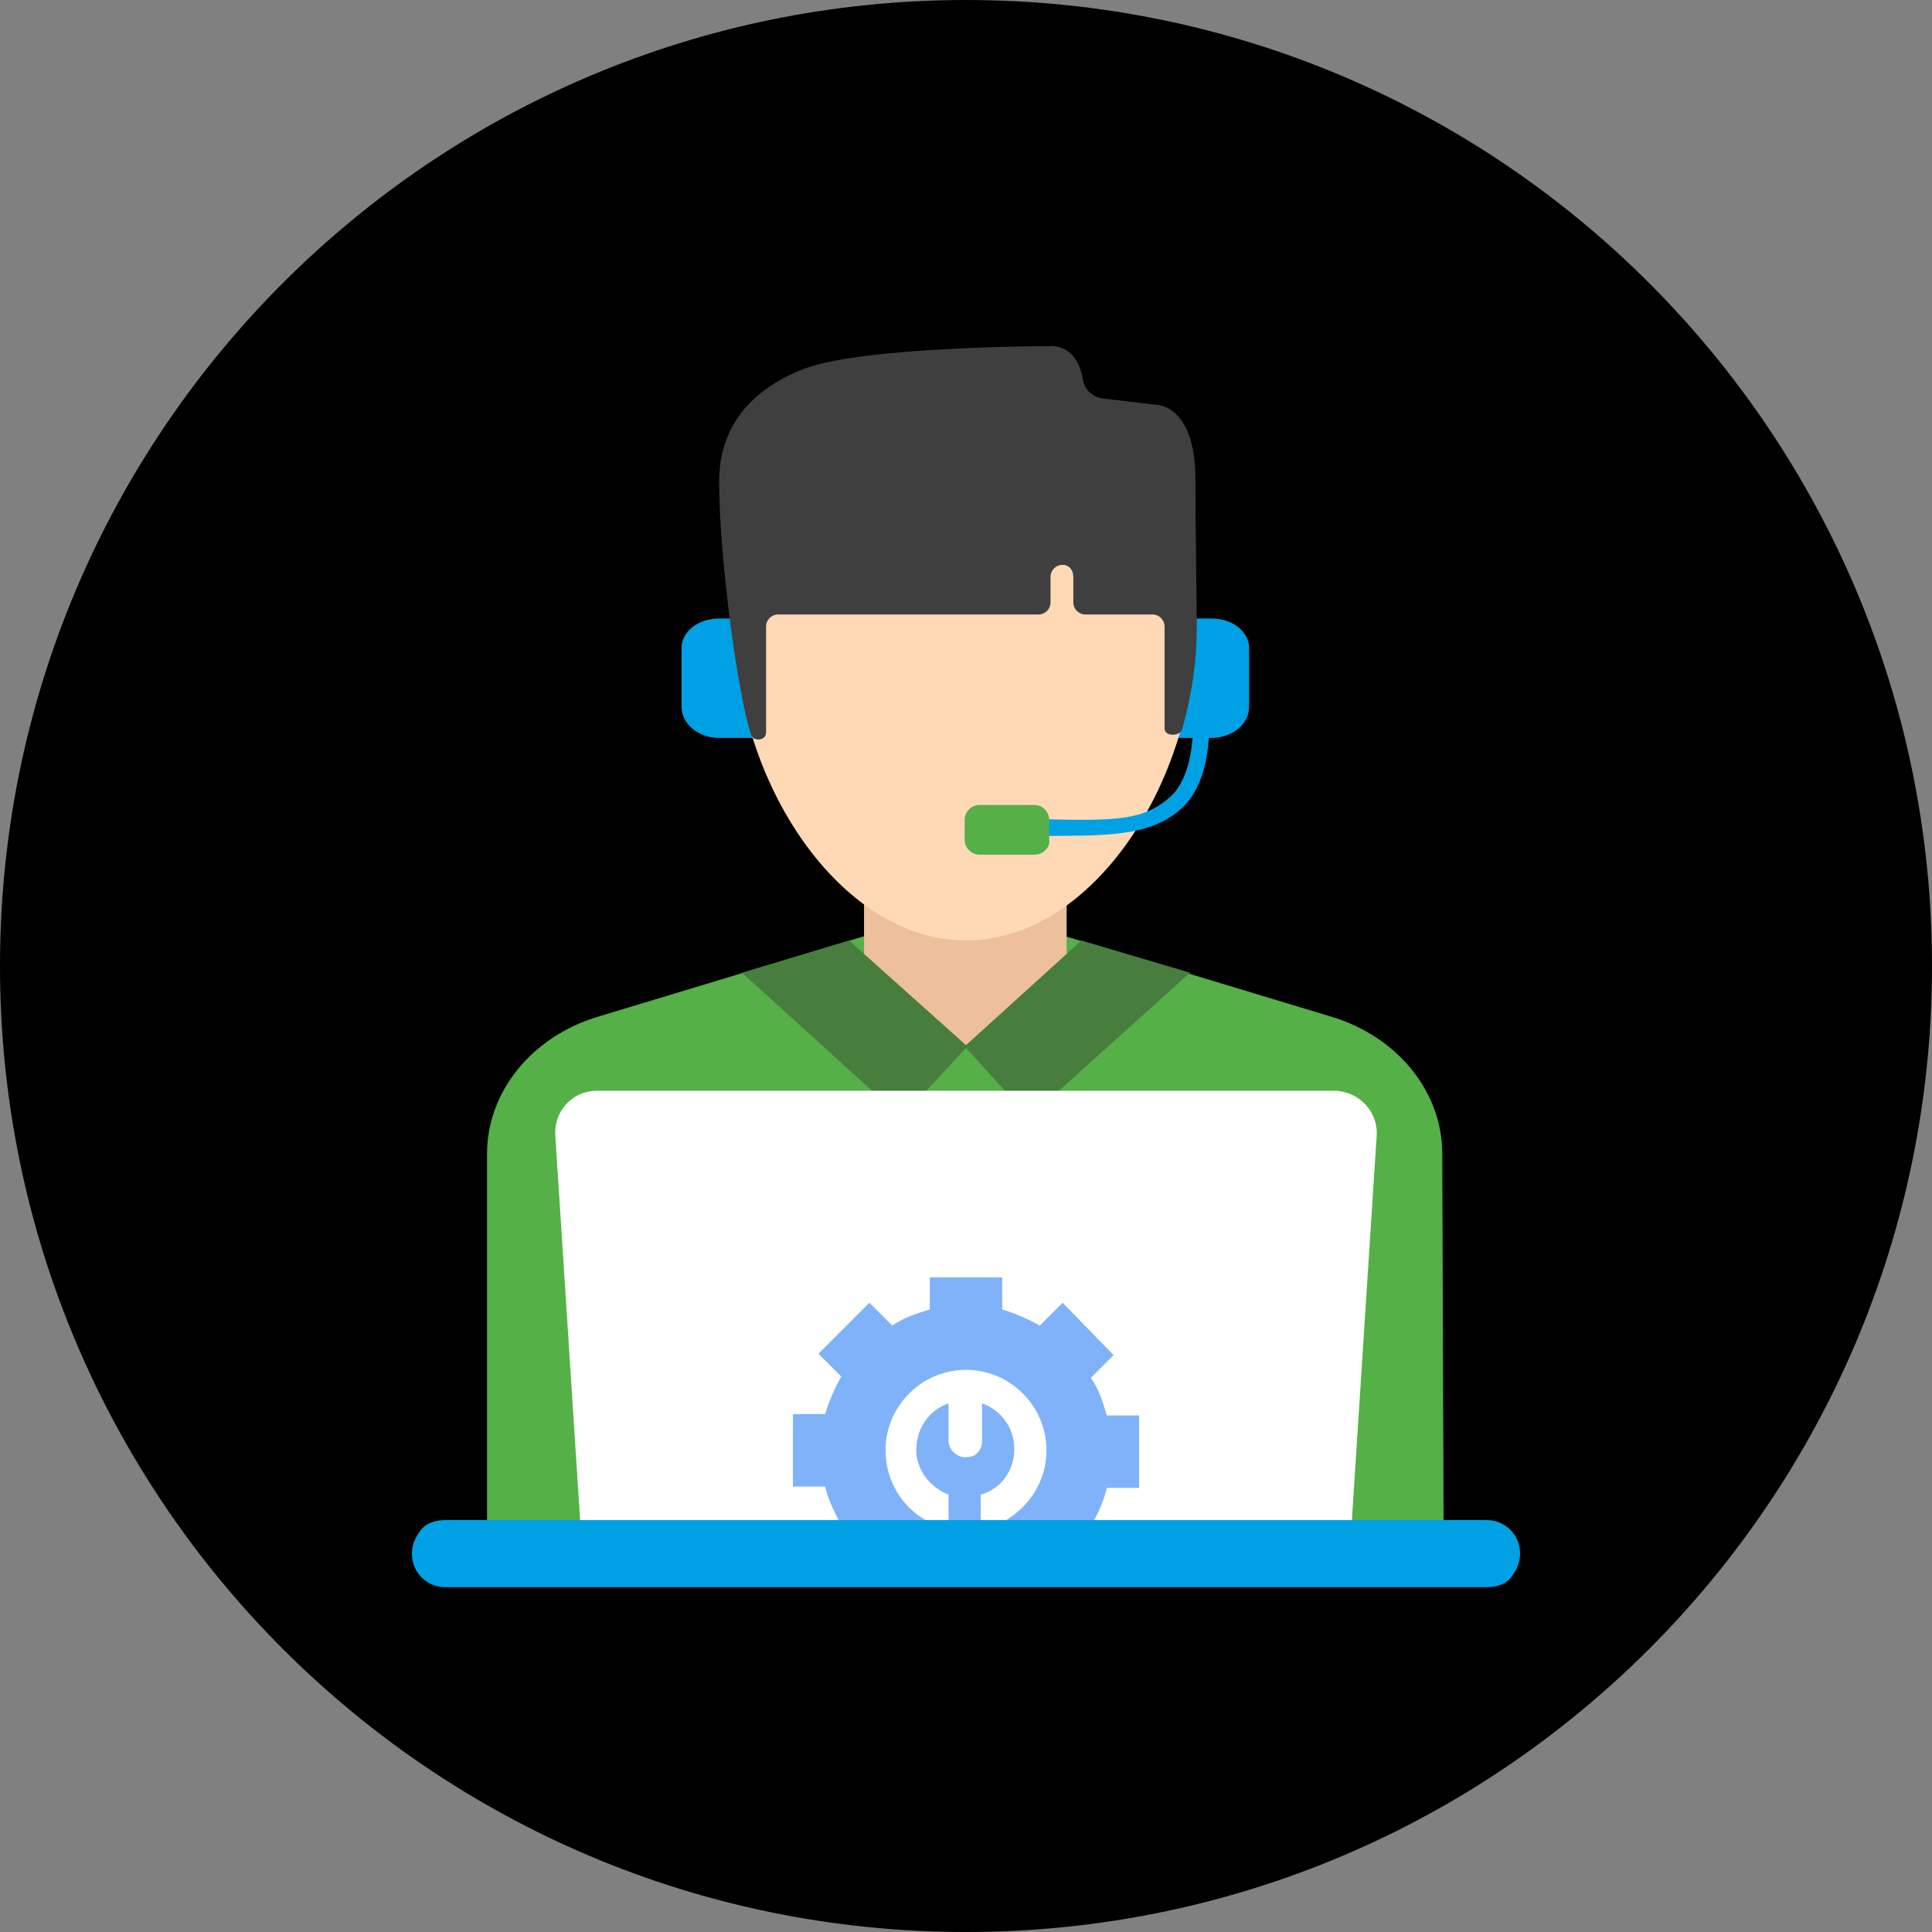 <svg width="80" height="80" xmlns="http://www.w3.org/2000/svg" xmlns:xlink="http://www.w3.org/1999/xlink" overflow="hidden"><rect width="100%" height="100%" fill="#808080" stroke="none"/><defs><clipPath id="clip0"><rect x="0" y="0" width="80" height="80"/></clipPath></defs><g clip-path="url(#clip0)"><path d="M40-4.76837e-07C62.091-4.76837e-07 80 17.909 80 40L80 40C80 62.091 62.091 80 40 80L40 80C17.909 80-4.76837e-07 62.091-4.76837e-07 40L-4.76837e-07 40C-4.76837e-07 17.909 17.909-4.76837e-07 40-4.76837e-07Z"/><path d="M50.167 25.611 48.667 25.611 48.667 30.556 50.167 30.556C51 30.556 51.722 30 51.722 29.278L51.722 26.833C51.722 26.167 51.056 25.611 50.167 25.611Z" fill="#00A1E4"/><path d="M28.222 26.833 28.222 29.278C28.222 29.944 28.889 30.556 29.778 30.556L31.278 30.556 31.278 25.611 29.778 25.611C28.889 25.611 28.222 26.167 28.222 26.833Z" fill="#00A1E4"/><path d="M59.778 63.722 20.167 63.722 20.167 47.778C20.167 45.222 22 42.944 24.722 42.111L36.111 38.667C38.667 37.889 41.333 37.889 43.778 38.667L55.167 42.111C57.889 42.944 59.722 45.222 59.722 47.778L59.778 63.722 59.778 63.722Z" fill="#55B047"/><path d="M42.611 50 49.222 50 49.222 51.444 42.611 51.444Z" fill="#FFD551"/><path d="M35.778 31.722 44.167 31.722 44.167 43.389 35.778 43.389Z" fill="#EDBF9A"/><path d="M49.5 25.944C49.5 32.389 45.222 38.944 40 38.944 34.778 38.944 30.444 32.333 30.444 25.944 30.444 19.556 34.722 15.611 40 15.611 45.278 15.611 49.5 19.5 49.5 25.944Z" fill="#FFD9B6"/><path d="M29.278 52.167 29 52.167C28.722 52.167 28.444 52.389 28.444 52.722L28.444 63.667 29.889 63.667 29.889 52.778C29.833 52.444 29.556 52.167 29.278 52.167Z" fill="#477E3E"/><path d="M51 52.167 50.722 52.167C50.444 52.167 50.167 52.389 50.167 52.722L50.167 63.667 51.611 63.667 51.611 52.778C51.556 52.444 51.333 52.167 51 52.167Z" fill="#477E3E"/><path d="M44.167 39.5 40 43.278 35.778 39.5 35.167 38.944 30.722 40.278 37.333 46.278 40 43.389 42.611 46.278 49.278 40.278 44.778 38.944Z" fill="#477E3E"/><path d="M43.778 34.611C43.111 34.611 42.944 34.611 42.111 34.556L41.278 34.556 41.278 33.889 42.111 33.889C45.944 34 47.222 34.056 48.389 33.056 49.611 32.056 49.389 29.5 49.389 29.444L50.056 29.389C50.056 29.5 50.333 32.333 48.833 33.556 47.722 34.5 46.278 34.611 43.778 34.611Z" fill="#00A1E4"/><path d="M42.833 35.389 40.556 35.389C40.222 35.389 39.944 35.111 39.944 34.778L39.944 33.944C39.944 33.611 40.222 33.333 40.556 33.333L42.833 33.333C43.167 33.333 43.444 33.611 43.444 33.944L43.444 34.778C43.5 35.056 43.222 35.389 42.833 35.389Z" fill="#55B047"/><path d="M49.5 19.833C49.5 16.889 48 16.778 48 16.778L45.667 16.5C45.222 16.444 44.889 16.111 44.833 15.667 44.556 14.167 43.444 14.333 43.444 14.333 43.444 14.333 35.722 14.333 33.278 15.278 30.444 16.389 29.778 18.333 29.778 19.944 29.778 23.222 30.611 29.111 31.111 30.444 31.222 30.722 31.722 30.667 31.722 30.333L31.722 25.944C31.722 25.667 31.944 25.444 32.222 25.444L43 25.444C43.278 25.444 43.5 25.222 43.5 24.944L43.5 23.889C43.5 23.611 43.722 23.389 44 23.389 44.278 23.389 44.444 23.611 44.444 23.889L44.444 24.944C44.444 25.222 44.667 25.444 44.944 25.444L47.722 25.444C48 25.444 48.222 25.667 48.222 25.944L48.222 30.167C48.222 30.5 48.833 30.5 48.944 30.222 49.333 28.833 49.556 27.444 49.556 26 49.556 25.389 49.5 21.556 49.5 19.833Z" fill="#3F3F3F"/><path d="M24.722 45.167 55.222 45.167C56.278 45.167 57.111 46.056 57 47.111L55.889 64.333 24.111 64.333 23 47.111C22.889 46.056 23.667 45.167 24.722 45.167Z" fill="#FFFFFF"/><path d="M42 60C42 59.111 41.444 58.389 40.667 58.111L40.667 59.667C40.667 60 40.444 60.333 40.056 60.333 39.667 60.389 39.278 60.056 39.278 59.667L39.278 58.111C38.444 58.389 37.889 59.222 37.944 60.167 38 60.944 38.556 61.611 39.278 61.889L39.278 63.944 40.611 63.944 40.611 61.889C41.444 61.667 42 60.889 42 60Z" fill="#80B2F9"/><path d="M45.833 61.611 47.167 61.611 47.167 58.611 45.833 58.611C45.667 58.056 45.5 57.5 45.167 57.056L46.111 56.111 44 53.944 43.056 54.889C42.556 54.611 42.056 54.389 41.5 54.222L41.5 52.889 38.5 52.889 38.5 54.222C37.944 54.389 37.444 54.556 36.944 54.889L36 53.944 33.889 56.056 34.833 57C34.556 57.5 34.333 58 34.167 58.556L32.833 58.556 32.833 61.556 34.167 61.556C34.278 62.056 34.5 62.5 34.722 62.944 34.722 63 34.778 63.056 34.833 63.111L33.889 64.056 35.5 65.667 36.5 65.667 36.944 65.222C37.222 65.389 37.556 65.556 37.833 65.667L42.167 65.667C42.5 65.556 42.778 65.389 43.056 65.222L43.5 65.667 44.5 65.667 46.167 64.056 45.222 63.111C45.278 63.056 45.278 63 45.333 62.889 45.556 62.5 45.722 62.056 45.833 61.611ZM40.667 63.333C40.444 63.389 40.222 63.389 40 63.389 39.778 63.389 39.556 63.389 39.333 63.333 39 63.278 38.667 63.111 38.333 62.944 37.333 62.389 36.667 61.278 36.667 60.056 36.667 58.222 38.167 56.722 40 56.722 41.833 56.722 43.333 58.222 43.333 60.056 43.333 61.278 42.667 62.333 41.667 62.944 41.389 63.111 41 63.278 40.667 63.333Z" fill="#80B2F9"/><path d="M62.944 64.333C62.944 64.722 62.778 65.056 62.556 65.333 62.333 65.611 61.944 65.722 61.556 65.722L18.444 65.722C17.667 65.722 17.056 65.111 17.056 64.333 17.056 63.944 17.222 63.611 17.444 63.333 17.667 63.056 18.056 62.944 18.444 62.944L61.556 62.944C62.333 62.944 62.944 63.556 62.944 64.333Z" fill="#00A1E4"/></g></svg>